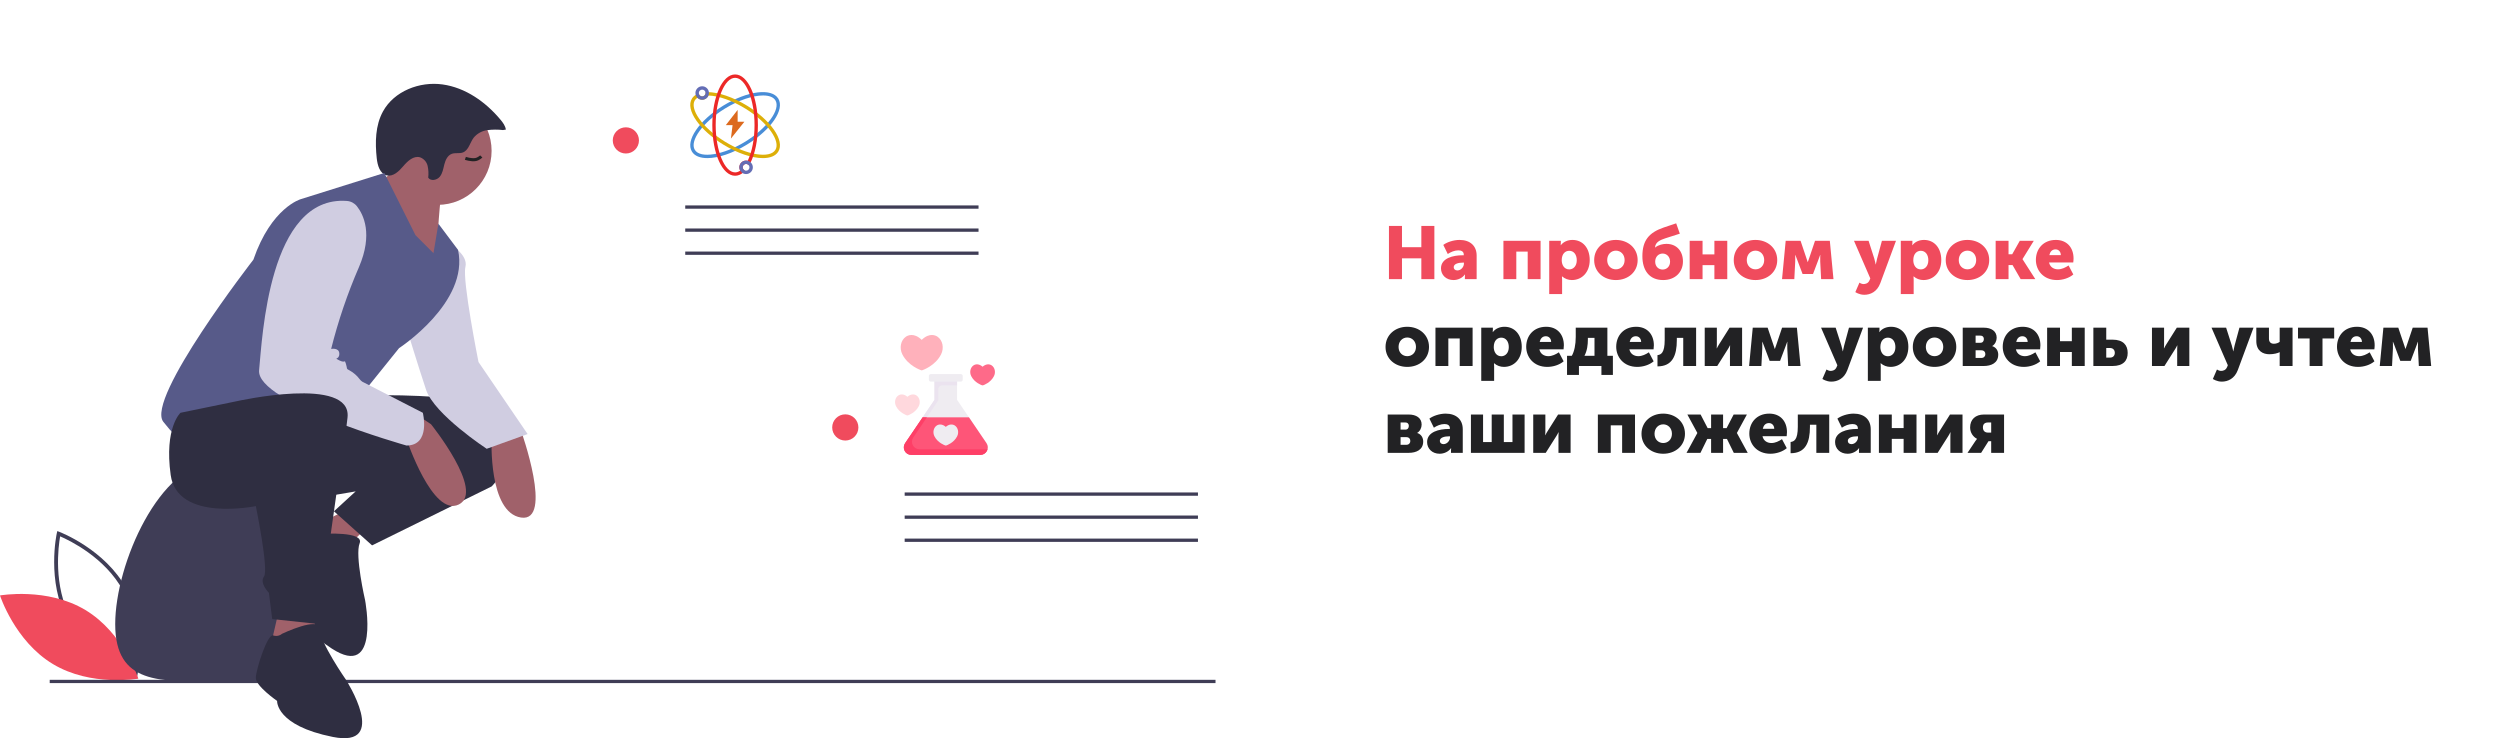 <svg width="1209" height="357" viewBox="0 0 1209 357" fill="none" xmlns="http://www.w3.org/2000/svg">
<path d="M671.7 135H678V124.92H687.36V135H693.66V109.26H687.36V119.556H678V109.26H671.7V135ZM696.861 129.78C696.861 132.984 699.345 135.432 702.909 135.432C705.033 135.432 707.193 134.46 708.417 132.732H708.489C708.489 132.732 708.417 133.272 708.417 133.884V135H714.105V123.588C714.105 118.872 710.937 116.028 705.825 116.028C702.801 116.028 699.561 117.216 697.977 118.44L700.137 122.832C701.613 121.86 703.449 121.068 705.249 121.068C706.617 121.068 707.877 121.572 707.877 123.12V123.444H707.337C702.765 123.444 696.861 124.812 696.861 129.78ZM703.017 129.204C703.017 127.512 705.465 127.008 707.373 127.008H707.949V127.512C707.949 129.024 706.581 130.788 704.781 130.788C703.629 130.788 703.017 130.068 703.017 129.204ZM727.057 135H733.285V121.68H738.793V135H745.021V116.46H727.057V135ZM749.205 142.2H755.433V135.252C755.433 134.316 755.361 133.668 755.361 133.668H755.433C756.765 134.82 758.421 135.432 760.149 135.432C765.081 135.432 768.789 131.616 768.789 125.748C768.789 119.988 765.477 116.028 760.437 116.028C758.205 116.028 756.081 116.892 754.821 118.584H754.749C754.749 118.584 754.821 118.008 754.821 117.396V116.46H749.205V142.2ZM755.253 125.856C755.253 122.652 757.017 121.284 758.889 121.284C761.049 121.284 762.525 123.084 762.525 125.856C762.525 128.7 760.833 130.284 758.889 130.284C756.441 130.284 755.253 128.088 755.253 125.856ZM770.942 125.784C770.942 131.58 775.622 135.432 781.454 135.432C787.286 135.432 791.966 131.58 791.966 125.784C791.966 119.952 787.286 116.028 781.418 116.028C775.622 116.028 770.942 119.952 770.942 125.784ZM777.242 125.784C777.242 122.976 779.186 121.212 781.454 121.212C783.722 121.212 785.666 122.976 785.666 125.784C785.666 128.556 783.722 130.248 781.454 130.248C779.186 130.248 777.242 128.556 777.242 125.784ZM794.256 123.912C794.256 130.716 797.604 135.432 804.3 135.432C810.168 135.432 813.876 131.544 813.876 126.432C813.876 121.464 810.852 117.936 805.884 117.936C804.264 117.936 802.032 118.368 800.448 119.7H800.376C800.484 117.036 803.004 116.028 805.38 115.236L812.364 113.004L810.6 108L804.588 110.016C797.352 112.5 794.256 116.352 794.256 123.912ZM800.448 126.54C800.448 124.128 802.104 122.616 804.048 122.616C805.992 122.616 807.648 124.128 807.648 126.54C807.648 128.916 805.992 130.356 804.048 130.356C802.104 130.356 800.448 128.916 800.448 126.54ZM817.127 135H823.355V128.232H829.079V135H835.307V116.46H829.079V123.012H823.355V116.46H817.127V135ZM838.442 125.784C838.442 131.58 843.122 135.432 848.954 135.432C854.786 135.432 859.466 131.58 859.466 125.784C859.466 119.952 854.786 116.028 848.918 116.028C843.122 116.028 838.442 119.952 838.442 125.784ZM844.742 125.784C844.742 122.976 846.686 121.212 848.954 121.212C851.222 121.212 853.166 122.976 853.166 125.784C853.166 128.556 851.222 130.248 848.954 130.248C846.686 130.248 844.742 128.556 844.742 125.784ZM861.792 135H867.732L868.164 126.468C868.236 125.028 868.128 123.3 868.128 123.3H868.2C868.2 123.3 868.884 124.848 869.28 126.036L871.728 132.516H876.768L879.216 126.036C879.684 124.884 880.224 123.3 880.224 123.3H880.296C880.296 123.3 880.224 125.028 880.26 126.468L880.692 135H886.668L884.904 116.46H877.74L875.004 124.596C874.68 125.532 874.248 126.756 874.248 126.756H874.212C874.212 126.756 873.816 125.532 873.492 124.596L870.756 116.46H863.556L861.792 135ZM899.221 136.692L897.241 141.264C897.241 141.264 899.113 142.56 901.561 142.56C904.513 142.56 907.753 141.12 909.301 136.98L916.897 116.46H910.093L907.753 125.1C907.501 126.108 907.141 127.872 907.141 127.872H907.069C907.069 127.872 906.709 126 906.385 124.992L903.649 116.46H896.593L904.477 134.64L904.117 135.504C903.469 137.088 902.137 137.376 901.129 137.376C900.229 137.376 899.221 136.692 899.221 136.692ZM919.221 142.2H925.449V135.252C925.449 134.316 925.377 133.668 925.377 133.668H925.449C926.781 134.82 928.437 135.432 930.165 135.432C935.097 135.432 938.805 131.616 938.805 125.748C938.805 119.988 935.493 116.028 930.453 116.028C928.221 116.028 926.097 116.892 924.837 118.584H924.765C924.765 118.584 924.837 118.008 924.837 117.396V116.46H919.221V142.2ZM925.269 125.856C925.269 122.652 927.033 121.284 928.905 121.284C931.065 121.284 932.541 123.084 932.541 125.856C932.541 128.7 930.849 130.284 928.905 130.284C926.457 130.284 925.269 128.088 925.269 125.856ZM940.958 125.784C940.958 131.58 945.638 135.432 951.47 135.432C957.302 135.432 961.982 131.58 961.982 125.784C961.982 119.952 957.302 116.028 951.434 116.028C945.638 116.028 940.958 119.952 940.958 125.784ZM947.258 125.784C947.258 122.976 949.202 121.212 951.47 121.212C953.738 121.212 955.682 122.976 955.682 125.784C955.682 128.556 953.738 130.248 951.47 130.248C949.202 130.248 947.258 128.556 947.258 125.784ZM965.1 135H971.328V128.196H973.272L977.196 135H984.288L978.096 125.352V125.28L983.532 116.46H976.764L973.092 122.976H971.328V116.46H965.1V135ZM984.552 125.712C984.552 130.644 988.116 135.432 994.74 135.432C997.584 135.432 1000.64 134.46 1002.66 132.732L1000.36 128.376C998.844 129.384 997.08 130.248 995.244 130.248C993.264 130.248 991.392 129.204 990.924 126.936H1002.62C1002.7 126.288 1002.77 125.64 1002.77 124.992C1002.77 119.844 999.672 116.028 994.2 116.028C988.224 116.028 984.552 120.276 984.552 125.712ZM991.068 123.372C991.392 121.896 992.256 120.6 994.056 120.6C995.64 120.6 996.612 121.86 996.612 123.372H991.068Z" fill="#F04B5D"/>
<path d="M670.044 167.784C670.044 173.58 674.724 177.432 680.556 177.432C686.388 177.432 691.068 173.58 691.068 167.784C691.068 161.952 686.388 158.028 680.52 158.028C674.724 158.028 670.044 161.952 670.044 167.784ZM676.344 167.784C676.344 164.976 678.288 163.212 680.556 163.212C682.824 163.212 684.768 164.976 684.768 167.784C684.768 170.556 682.824 172.248 680.556 172.248C678.288 172.248 676.344 170.556 676.344 167.784ZM694.186 177H700.414V163.68H705.922V177H712.15V158.46H694.186V177ZM716.334 184.2H722.562V177.252C722.562 176.316 722.49 175.668 722.49 175.668H722.562C723.894 176.82 725.55 177.432 727.278 177.432C732.21 177.432 735.918 173.616 735.918 167.748C735.918 161.988 732.606 158.028 727.566 158.028C725.334 158.028 723.21 158.892 721.95 160.584H721.878C721.878 160.584 721.95 160.008 721.95 159.396V158.46H716.334V184.2ZM722.382 167.856C722.382 164.652 724.146 163.284 726.018 163.284C728.178 163.284 729.654 165.084 729.654 167.856C729.654 170.7 727.962 172.284 726.018 172.284C723.57 172.284 722.382 170.088 722.382 167.856ZM738.071 167.712C738.071 172.644 741.635 177.432 748.259 177.432C751.103 177.432 754.163 176.46 756.179 174.732L753.875 170.376C752.363 171.384 750.599 172.248 748.763 172.248C746.783 172.248 744.911 171.204 744.443 168.936H756.143C756.215 168.288 756.287 167.64 756.287 166.992C756.287 161.844 753.191 158.028 747.719 158.028C741.743 158.028 738.071 162.276 738.071 167.712ZM744.587 165.372C744.911 163.896 745.775 162.6 747.575 162.6C749.159 162.6 750.131 163.86 750.131 165.372H744.587ZM766.241 172.068C767.537 169.584 767.896 166.884 767.896 164.076V163.392H771.101V172.068H766.241ZM757.817 172.068V181.32H763.577V177H774.449V181.32H779.993V172.068H777.329V158.46H762.029V162.924C762.029 166.668 761.345 169.98 760.121 172.068H757.817ZM781.595 167.712C781.595 172.644 785.159 177.432 791.783 177.432C794.627 177.432 797.687 176.46 799.703 174.732L797.399 170.376C795.887 171.384 794.123 172.248 792.287 172.248C790.307 172.248 788.435 171.204 787.967 168.936H799.667C799.739 168.288 799.811 167.64 799.811 166.992C799.811 161.844 796.715 158.028 791.243 158.028C785.267 158.028 781.595 162.276 781.595 167.712ZM788.111 165.372C788.435 163.896 789.299 162.6 791.099 162.6C792.683 162.6 793.655 163.86 793.655 165.372H788.111ZM801.556 177.18C808.756 177.18 810.916 171.996 810.916 164.436V163.392H814.012V177H820.24V158.46H805.048V164.4C805.048 170.772 803.212 171.528 801.556 171.744V177.18ZM824.404 177H830.452L835.6 168.864C835.888 168.36 836.284 167.784 836.608 167.028H836.68C836.608 167.748 836.608 168.468 836.608 168.9V177H842.476V158.46H836.428L831.28 166.632C830.956 167.172 830.596 167.712 830.272 168.468H830.2C830.236 168 830.272 167.28 830.272 166.632V158.46H824.404V177ZM845.866 177H851.806L852.238 168.468C852.31 167.028 852.202 165.3 852.202 165.3H852.274C852.274 165.3 852.958 166.848 853.354 168.036L855.802 174.516H860.842L863.29 168.036C863.758 166.884 864.298 165.3 864.298 165.3H864.37C864.37 165.3 864.298 167.028 864.334 168.468L864.766 177H870.742L868.978 158.46H861.814L859.078 166.596C858.754 167.532 858.322 168.756 858.322 168.756H858.286C858.286 168.756 857.89 167.532 857.566 166.596L854.83 158.46H847.63L845.866 177ZM883.295 178.692L881.315 183.264C881.315 183.264 883.187 184.56 885.635 184.56C888.587 184.56 891.827 183.12 893.375 178.98L900.971 158.46H894.167L891.827 167.1C891.575 168.108 891.215 169.872 891.215 169.872H891.143C891.143 169.872 890.783 168 890.459 166.992L887.723 158.46H880.667L888.551 176.64L888.191 177.504C887.543 179.088 886.211 179.376 885.203 179.376C884.303 179.376 883.295 178.692 883.295 178.692ZM903.295 184.2H909.523V177.252C909.523 176.316 909.451 175.668 909.451 175.668H909.523C910.855 176.82 912.511 177.432 914.239 177.432C919.171 177.432 922.879 173.616 922.879 167.748C922.879 161.988 919.567 158.028 914.527 158.028C912.295 158.028 910.171 158.892 908.911 160.584H908.839C908.839 160.584 908.911 160.008 908.911 159.396V158.46H903.295V184.2ZM909.343 167.856C909.343 164.652 911.107 163.284 912.979 163.284C915.139 163.284 916.615 165.084 916.615 167.856C916.615 170.7 914.923 172.284 912.979 172.284C910.531 172.284 909.343 170.088 909.343 167.856ZM925.032 167.784C925.032 173.58 929.712 177.432 935.544 177.432C941.376 177.432 946.056 173.58 946.056 167.784C946.056 161.952 941.376 158.028 935.508 158.028C929.712 158.028 925.032 161.952 925.032 167.784ZM931.332 167.784C931.332 164.976 933.276 163.212 935.544 163.212C937.812 163.212 939.756 164.976 939.756 167.784C939.756 170.556 937.812 172.248 935.544 172.248C933.276 172.248 931.332 170.556 931.332 167.784ZM949.174 177H959.29C962.962 177 966.346 175.56 966.346 171.492C966.346 169.872 965.554 168.036 963.43 167.388V167.352C964.834 166.524 965.59 164.868 965.59 163.32C965.59 160.116 962.998 158.46 959.29 158.46H949.174V177ZM955.402 165.768V162.312H957.67C958.894 162.312 959.398 163.068 959.398 163.932C959.398 164.904 958.894 165.768 957.742 165.768H955.402ZM955.402 173.112V169.404H958.174C959.506 169.404 960.118 170.268 960.118 171.276C960.118 172.212 959.47 173.112 958.138 173.112H955.402ZM968.521 167.712C968.521 172.644 972.085 177.432 978.709 177.432C981.553 177.432 984.613 176.46 986.629 174.732L984.325 170.376C982.813 171.384 981.049 172.248 979.213 172.248C977.233 172.248 975.361 171.204 974.893 168.936H986.593C986.665 168.288 986.737 167.64 986.737 166.992C986.737 161.844 983.641 158.028 978.169 158.028C972.193 158.028 968.521 162.276 968.521 167.712ZM975.037 165.372C975.361 163.896 976.225 162.6 978.025 162.6C979.609 162.6 980.581 163.86 980.581 165.372H975.037ZM989.99 177H996.218V170.232H1001.94V177H1008.17V158.46H1001.94V165.012H996.218V158.46H989.99V177ZM1012.35 177H1021.6C1026.79 177 1028.95 174.444 1028.95 170.664C1028.95 166.92 1026.79 164.256 1021.6 164.256H1018.58V158.46H1012.35V177ZM1018.58 172.932V168.288H1020.34C1021.93 168.288 1022.72 169.332 1022.72 170.628C1022.72 171.924 1021.93 172.932 1020.45 172.932H1018.58ZM1040.69 177H1046.73L1051.88 168.864C1052.17 168.36 1052.57 167.784 1052.89 167.028H1052.96C1052.89 167.748 1052.89 168.468 1052.89 168.9V177H1058.76V158.46H1052.71L1047.56 166.632C1047.24 167.172 1046.88 167.712 1046.55 168.468H1046.48C1046.52 168 1046.55 167.28 1046.55 166.632V158.46H1040.69V177ZM1072.12 178.692L1070.14 183.264C1070.14 183.264 1072.01 184.56 1074.46 184.56C1077.41 184.56 1080.65 183.12 1082.2 178.98L1089.8 158.46H1082.99L1080.65 167.1C1080.4 168.108 1080.04 169.872 1080.04 169.872H1079.97C1079.97 169.872 1079.61 168 1079.28 166.992L1076.55 158.46H1069.49L1077.38 176.64L1077.02 177.504C1076.37 179.088 1075.04 179.376 1074.03 179.376C1073.13 179.376 1072.12 178.692 1072.12 178.692ZM1097.45 171.312C1099.72 171.312 1101.37 170.808 1102.42 170.34H1102.49C1102.49 170.34 1102.45 170.808 1102.45 171.204V177H1108.68V158.46H1102.45V165.336C1101.84 165.768 1100.9 166.236 1099.64 166.236C1098.1 166.236 1097.27 165.336 1097.27 163.752V158.46H1091.15V164.94C1091.15 169.8 1094.46 171.312 1097.45 171.312ZM1116.93 177H1123.16V163.68H1128.81V158.46H1111.31V163.68H1116.93V177ZM1130.17 167.712C1130.17 172.644 1133.73 177.432 1140.36 177.432C1143.2 177.432 1146.26 176.46 1148.28 174.732L1145.97 170.376C1144.46 171.384 1142.7 172.248 1140.86 172.248C1138.88 172.248 1137.01 171.204 1136.54 168.936H1148.24C1148.31 168.288 1148.39 167.64 1148.39 166.992C1148.39 161.844 1145.29 158.028 1139.82 158.028C1133.84 158.028 1130.17 162.276 1130.17 167.712ZM1136.69 165.372C1137.01 163.896 1137.87 162.6 1139.67 162.6C1141.26 162.6 1142.23 163.86 1142.23 165.372H1136.69ZM1150.85 177H1156.79L1157.22 168.468C1157.29 167.028 1157.18 165.3 1157.18 165.3H1157.25C1157.25 165.3 1157.94 166.848 1158.33 168.036L1160.78 174.516H1165.82L1168.27 168.036C1168.74 166.884 1169.28 165.3 1169.28 165.3H1169.35C1169.35 165.3 1169.28 167.028 1169.31 168.468L1169.75 177H1175.72L1173.96 158.46H1166.79L1164.06 166.596C1163.73 167.532 1163.3 168.756 1163.3 168.756H1163.27C1163.27 168.756 1162.87 167.532 1162.55 166.596L1159.81 158.46H1152.61L1150.85 177ZM671.088 219H681.204C684.876 219 688.26 217.56 688.26 213.492C688.26 211.872 687.468 210.036 685.344 209.388V209.352C686.748 208.524 687.504 206.868 687.504 205.32C687.504 202.116 684.912 200.46 681.204 200.46H671.088V219ZM677.316 207.768V204.312H679.584C680.808 204.312 681.312 205.068 681.312 205.932C681.312 206.904 680.808 207.768 679.656 207.768H677.316ZM677.316 215.112V211.404H680.088C681.42 211.404 682.032 212.268 682.032 213.276C682.032 214.212 681.384 215.112 680.052 215.112H677.316ZM690.147 213.78C690.147 216.984 692.631 219.432 696.195 219.432C698.319 219.432 700.479 218.46 701.703 216.732H701.775C701.775 216.732 701.703 217.272 701.703 217.884V219H707.391V207.588C707.391 202.872 704.223 200.028 699.111 200.028C696.087 200.028 692.847 201.216 691.263 202.44L693.423 206.832C694.899 205.86 696.735 205.068 698.535 205.068C699.903 205.068 701.163 205.572 701.163 207.12V207.444H700.623C696.051 207.444 690.147 208.812 690.147 213.78ZM696.303 213.204C696.303 211.512 698.751 211.008 700.659 211.008H701.235V211.512C701.235 213.024 699.867 214.788 698.067 214.788C696.915 214.788 696.303 214.068 696.303 213.204ZM711.342 219H737.298V200.46H731.43V213.78H727.254V200.46H721.386V213.78H717.21V200.46H711.342V219ZM741.471 219H747.519L752.667 210.864C752.955 210.36 753.351 209.784 753.675 209.028H753.747C753.675 209.748 753.675 210.468 753.675 210.9V219H759.543V200.46H753.495L748.347 208.632C748.023 209.172 747.663 209.712 747.339 210.468H747.267C747.303 210 747.339 209.28 747.339 208.632V200.46H741.471V219ZM772.725 219H778.953V205.68H784.461V219H790.689V200.46H772.725V219ZM793.829 209.784C793.829 215.58 798.509 219.432 804.341 219.432C810.173 219.432 814.853 215.58 814.853 209.784C814.853 203.952 810.173 200.028 804.305 200.028C798.509 200.028 793.829 203.952 793.829 209.784ZM800.129 209.784C800.129 206.976 802.073 205.212 804.341 205.212C806.609 205.212 808.553 206.976 808.553 209.784C808.553 212.556 806.609 214.248 804.341 214.248C802.073 214.248 800.129 212.556 800.129 209.784ZM815.607 219H822.339L825.651 212.268H827.487V219H833.283V212.268H835.155L838.467 219H845.199L839.979 209.424V209.352L844.803 200.46H838.395L834.975 207.048H833.283V200.46H827.487V207.048H825.831L822.411 200.46H816.003L820.827 209.352V209.424L815.607 219ZM845.966 209.712C845.966 214.644 849.53 219.432 856.154 219.432C858.998 219.432 862.058 218.46 864.074 216.732L861.77 212.376C860.258 213.384 858.494 214.248 856.658 214.248C854.678 214.248 852.806 213.204 852.338 210.936H864.038C864.11 210.288 864.182 209.64 864.182 208.992C864.182 203.844 861.086 200.028 855.614 200.028C849.638 200.028 845.966 204.276 845.966 209.712ZM852.482 207.372C852.806 205.896 853.67 204.6 855.47 204.6C857.054 204.6 858.026 205.86 858.026 207.372H852.482ZM865.927 219.18C873.127 219.18 875.287 213.996 875.287 206.436V205.392H878.383V219H884.611V200.46H869.419V206.4C869.419 212.772 867.583 213.528 865.927 213.744V219.18ZM887.444 213.78C887.444 216.984 889.928 219.432 893.492 219.432C895.616 219.432 897.776 218.46 899 216.732H899.072C899.072 216.732 899 217.272 899 217.884V219H904.688V207.588C904.688 202.872 901.52 200.028 896.408 200.028C893.384 200.028 890.144 201.216 888.56 202.44L890.72 206.832C892.196 205.86 894.032 205.068 895.832 205.068C897.2 205.068 898.46 205.572 898.46 207.12V207.444H897.92C893.348 207.444 887.444 208.812 887.444 213.78ZM893.6 213.204C893.6 211.512 896.048 211.008 897.956 211.008H898.532V211.512C898.532 213.024 897.164 214.788 895.364 214.788C894.212 214.788 893.6 214.068 893.6 213.204ZM908.639 219H914.867V212.232H920.591V219H926.819V200.46H920.591V207.012H914.867V200.46H908.639V219ZM930.998 219H937.046L942.194 210.864C942.482 210.36 942.878 209.784 943.202 209.028H943.274C943.202 209.748 943.202 210.468 943.202 210.9V219H949.07V200.46H943.022L937.874 208.632C937.55 209.172 937.19 209.712 936.866 210.468H936.794C936.83 210 936.866 209.28 936.866 208.632V200.46H930.998V219ZM951.488 219H958.076L961.64 213.348H962.936V219H969.164V200.46H959.444C955.34 200.46 952.748 202.836 952.748 206.724C952.748 209.1 954.08 211.224 956.096 212.232V212.268C956.096 212.268 955.736 212.628 955.232 213.384L951.488 219ZM961.46 209.208C959.984 209.208 958.94 208.452 958.94 206.688C958.94 204.96 959.984 204.312 961.424 204.312H962.936V209.208H961.46Z" fill="#222224"/>
<g clip-path="url(#clip0)">
<path d="M66.112 328.042L65.109 327.666C64.888 327.583 42.944 319.176 32.664 300.115C22.384 281.053 27.417 258.102 27.47 257.873L27.706 256.828L28.709 257.204C28.93 257.287 50.874 265.693 61.154 284.754C71.435 303.817 66.401 326.768 66.349 326.997L66.112 328.042ZM34.31 299.228C43.001 315.344 60.343 323.605 64.737 325.491C65.572 320.783 68.192 301.743 59.508 285.642C50.826 269.543 33.477 261.269 29.082 259.378C28.246 264.089 25.627 283.128 34.31 299.228Z" fill="#3F3D56"/>
<path d="M41.312 295.012C59.786 306.125 66.901 328.198 66.901 328.198C66.901 328.198 44.064 332.254 25.589 321.141C7.115 310.028 0 287.955 0 287.955C0 287.955 22.838 283.899 41.312 295.012Z" fill="#F04B5D"/>
<path d="M153.111 301.843C153.111 331.139 131.308 329.553 104.413 329.553C77.519 329.553 55.716 331.139 55.716 301.843C55.716 272.548 77.519 223.465 104.413 223.465C131.308 223.465 153.111 272.548 153.111 301.843Z" fill="#3F3D56"/>
<path d="M587.824 328.761H24.043V330.345H587.824V328.761Z" fill="#3F3D56"/>
<path d="M267.627 59.932C267.601 59.849 267.573 59.765 267.547 59.682C267.559 59.718 267.573 59.754 267.584 59.79L267.627 59.932Z" fill="#2F2E41"/>
<path d="M177.559 255.039L160.931 270.873L147.47 256.622L168.057 246.33L177.559 255.039Z" fill="#A0616A"/>
<path d="M156.129 258.167C156.129 258.167 176.274 256.851 173.919 262.731C171.565 268.611 176.556 290.224 176.556 290.224C176.556 290.224 184.041 329.039 160.373 313.594C136.706 298.148 141.856 287.418 141.856 287.418C141.856 287.418 134.949 276.978 136.421 273.303C137.892 269.628 149.588 255.515 151.829 257.282C152.407 257.792 153.107 258.142 153.862 258.297C154.616 258.452 155.398 258.408 156.129 258.167Z" fill="#2F2E41"/>
<path d="M149.053 192.494C149.053 192.494 237.738 185.369 244.864 203.578C251.991 221.787 237.738 235.246 237.738 235.246L179.935 263.748L161.498 247.258L172.016 237.621C172.016 237.621 112.629 248.705 111.046 239.997C109.462 231.288 117.38 185.369 149.053 192.494Z" fill="#2F2E41"/>
<path d="M251.991 208.329C251.991 208.329 267.827 252.664 251.991 250.289C236.154 247.914 237.738 212.287 237.738 212.287L251.991 208.329Z" fill="#A0616A"/>
<path d="M216.755 117.679C216.755 117.679 226.652 122.825 225.069 129.158C223.485 135.492 231.403 175.077 231.403 175.077L255.158 209.912L235.362 217.037C235.362 217.037 210.024 200.412 206.065 188.536C202.106 176.661 196.563 158.451 196.563 158.451L216.755 117.679Z" fill="#D0CDE1"/>
<path d="M211.608 99.074C226.039 99.074 237.738 87.377 237.738 72.948C237.738 58.518 226.039 46.821 211.608 46.821C197.176 46.821 185.477 58.518 185.477 72.948C185.477 87.377 197.176 99.074 211.608 99.074Z" fill="#A0616A"/>
<path d="M225.055 76.571C225.055 76.571 227.908 77.545 229.959 77.161C231.57 76.859 232.733 75.642 232.733 75.642" stroke="#222224" stroke-width="1.5"/>
<path d="M213.587 91.552C213.587 91.552 210.42 117.679 212.004 127.971C213.587 138.263 180.33 90.761 180.33 90.761C180.33 90.761 194.583 80.469 194.583 76.51C194.583 72.552 213.587 91.552 213.587 91.552Z" fill="#A0616A"/>
<path d="M243.225 62.897C240.686 62.595 238.12 62.613 235.586 62.95C233.028 63.303 230.697 64.605 229.057 66.599C227.249 69.018 226.649 72.692 223.817 73.741C222.129 74.366 220.176 73.772 218.487 74.394C216.46 75.14 215.43 77.381 214.891 79.473C214.352 81.564 214.039 83.83 212.659 85.491C211.279 87.153 208.307 87.712 207.085 85.93C207.311 84.02 207.213 82.084 206.795 80.206C206.575 79.268 206.126 78.4 205.487 77.679C204.849 76.959 204.04 76.408 203.136 76.078C200.024 75.177 197.127 77.88 195.032 80.35C192.937 82.82 190.131 85.575 186.985 84.802C183.684 83.991 182.557 79.93 182.193 76.551C181.365 68.852 181.488 60.676 185.212 53.887C190.602 44.06 202.905 39.292 214.008 40.832C225.11 42.373 234.91 49.303 242.072 57.924C243.237 59.325 244.383 60.864 244.632 62.669" fill="#2F2E41"/>
<path d="M209.628 122.429L200.918 113.72L185.873 83.635L145.49 96.303C145.49 96.303 131.237 100.261 122.527 125.596C122.527 125.596 70.267 192.89 78.977 203.974C87.687 215.058 89.27 214.266 103.523 205.558C112.465 200.174 122.04 195.919 132.029 192.89L170.037 196.849L193 168.348C193 168.348 227.048 146.18 221.505 120.846L212.004 108.178L209.628 122.429Z" fill="#575A89"/>
<path d="M203.689 201.995L208.44 205.162C208.44 205.162 234.571 237.621 221.901 243.955C209.232 250.289 196.563 212.287 196.563 212.287L203.689 201.995Z" fill="#A0616A"/>
<path d="M167.782 97.182C168.726 97.252 169.645 97.519 170.48 97.965C171.314 98.411 172.047 99.026 172.63 99.772C175.772 103.768 180.454 113.168 173.6 129.158C168.04 141.964 163.537 155.203 160.139 168.743C160.139 168.743 164.098 167.952 164.098 171.118C164.098 174.285 160.931 172.702 164.098 174.285C167.265 175.869 166.474 173.494 167.265 175.869C168.092 178.349 167.192 178.239 169.074 179.146C170.966 180.19 172.615 181.624 173.912 183.351C174.268 183.825 174.697 184.239 175.184 184.577L204.481 199.62C204.481 199.62 208.44 215.454 196.563 215.454C196.563 215.454 123.715 194.87 125.299 179.036C126.847 163.555 129.909 94.347 167.782 97.182Z" fill="#D0CDE1"/>
<path d="M152.221 296.999V317.584L130.05 316L134.801 295.416L152.221 296.999Z" fill="#A0616A"/>
<path d="M136.384 306.5C136.384 306.5 154.596 297.791 154.596 304.125C154.596 310.458 167.265 328.667 167.265 328.667C167.265 328.667 188.645 361.919 160.931 356.377C133.217 350.835 134.009 338.96 134.009 338.96C134.009 338.96 123.715 331.834 123.715 327.876C123.715 323.917 129.326 306.469 132.063 307.276C132.788 307.535 133.569 307.599 134.327 307.463C135.085 307.327 135.794 306.995 136.384 306.5Z" fill="#2F2E41"/>
<path d="M114.213 194.078C114.213 194.078 170.433 181.411 168.057 201.995C165.682 222.579 163.306 234.455 163.306 234.455L153.804 301.749L131.633 299.374L130.049 286.707C130.049 286.707 125.299 281.957 127.674 278.79C130.049 275.623 123.715 244.747 123.715 244.747C123.715 244.747 85.707 252.664 82.54 229.704C79.373 206.745 87.291 199.62 87.291 199.62L114.213 194.078Z" fill="#2F2E41"/>
<path d="M473.218 99.34H331.381V100.934H473.218V99.34Z" fill="#3F3D56"/>
<path d="M473.218 110.494H331.381V112.088H473.218V110.494Z" fill="#3F3D56"/>
<path d="M473.218 121.648H331.381V123.242H473.218V121.648Z" fill="#3F3D56"/>
<g clip-path="url(#clip1)">
<path d="M359.992 58.867H356.725V53.15L351.009 60.5H354.275L353.459 67.034L359.992 58.867Z" fill="#DC691D"/>
<path d="M342.077 76.464C338.591 76.464 335.926 75.442 334.625 73.325C331.389 68.058 338.024 58.298 349.729 51.107C361.434 43.914 373.139 42.408 376.375 47.675C379.611 52.943 372.976 62.702 361.271 69.893V69.894C354.269 74.197 347.266 76.464 342.077 76.464ZM369.022 46.168C364.161 46.168 357.251 48.402 350.584 52.498C340.023 58.986 333.352 68.133 336.016 72.47C338.681 76.807 349.854 74.99 360.416 68.502C370.977 62.014 377.648 52.868 374.983 48.53C374.001 46.931 371.861 46.168 369.022 46.168Z" fill="#488DD7"/>
<path d="M368.924 76.464C363.735 76.464 356.732 74.196 349.729 69.894C344.247 66.525 339.65 62.426 336.785 58.354C333.784 54.085 333.017 50.293 334.625 47.675C335.187 46.759 336.028 46.026 337.122 45.497L337.796 45.171L338.179 45.813C338.479 46.316 339.001 46.617 339.575 46.617C340.381 46.617 341.056 46.035 341.18 45.234L341.286 44.544L341.985 44.541C342.002 44.541 342.02 44.541 342.037 44.541C347.391 44.541 354.575 46.993 361.271 51.107C366.753 54.475 371.35 58.574 374.215 62.646C377.216 66.915 377.983 70.707 376.375 73.325C375.075 75.441 372.408 76.464 368.924 76.464ZM337.266 47.285C336.733 47.628 336.314 48.045 336.017 48.529C334.79 50.528 335.557 53.766 338.121 57.414C340.861 61.309 345.286 65.247 350.584 68.502C361.145 74.989 372.32 76.808 374.984 72.469C376.211 70.471 375.444 67.233 372.88 63.584C370.14 59.689 365.714 55.751 360.417 52.498C354.206 48.681 347.609 46.35 342.607 46.184C342.127 47.415 340.946 48.25 339.575 48.25C338.691 48.25 337.87 47.899 337.266 47.285Z" fill="#DDAF08"/>
<path d="M355.5 85C349.318 85 344.475 74.238 344.475 60.5C344.475 46.762 349.318 36 355.5 36C361.683 36 366.525 46.762 366.525 60.5C366.525 67.727 365.136 74.528 362.714 79.161L362.326 79.902L361.594 79.497C360.467 78.873 359.175 79.752 359.175 80.917C359.175 81.358 359.35 81.772 359.669 82.083L360.299 82.701L359.634 83.282C358.329 84.422 356.939 85 355.5 85ZM355.5 37.633C350.41 37.633 346.109 48.105 346.109 60.5C346.109 72.895 350.41 83.367 355.5 83.367C356.328 83.367 357.153 83.082 357.963 82.52C357.688 82.035 357.542 81.487 357.542 80.917C357.542 79.115 359.007 77.65 360.809 77.65C361.074 77.65 361.336 77.683 361.594 77.75C363.695 73.365 364.892 67.134 364.892 60.5C364.892 48.105 360.591 37.633 355.5 37.633Z" fill="#EC2827"/>
<path d="M339.575 48.25C337.774 48.25 336.309 46.785 336.309 44.983C336.309 43.182 337.774 41.717 339.575 41.717C341.377 41.717 342.842 43.182 342.842 44.983C342.842 46.785 341.376 48.25 339.575 48.25ZM339.575 43.35C338.675 43.35 337.942 44.082 337.942 44.983C337.942 45.884 338.675 46.617 339.575 46.617C340.476 46.617 341.209 45.884 341.209 44.983C341.209 44.082 340.476 43.35 339.575 43.35Z" fill="#636DB5"/>
<path d="M360.809 84.183C359.007 84.183 357.542 82.718 357.542 80.917C357.542 79.115 359.007 77.65 360.809 77.65C362.61 77.65 364.075 79.115 364.075 80.917C364.075 82.718 362.609 84.183 360.809 84.183ZM360.809 79.284C359.908 79.284 359.175 80.016 359.175 80.917C359.175 81.818 359.908 82.55 360.809 82.55C361.71 82.55 362.442 81.818 362.442 80.917C362.442 80.016 361.71 79.284 360.809 79.284Z" fill="#636DB5"/>
</g>
<path d="M302.669 74.234C306.167 74.234 309.003 71.399 309.003 67.901C309.003 64.403 306.167 61.567 302.669 61.567C299.17 61.567 296.334 64.403 296.334 67.901C296.334 71.399 299.17 74.234 302.669 74.234Z" fill="#F04B5D"/>
<path d="M579.335 238.15H437.497V239.744H579.335V238.15Z" fill="#3F3D56"/>
<path d="M579.335 249.304H437.497V250.898H579.335V249.304Z" fill="#3F3D56"/>
<path d="M579.335 260.458H437.497V262.052H579.335V260.458Z" fill="#3F3D56"/>
<path d="M408.785 213.044C412.284 213.044 415.12 210.209 415.12 206.711C415.12 203.213 412.284 200.377 408.785 200.377C405.287 200.377 402.45 203.213 402.45 206.711C402.45 210.209 405.287 213.044 408.785 213.044Z" fill="#F04B5D"/>
<g clip-path="url(#clip2)">
<path d="M453.378 162.827C452.512 162.237 449.513 160.701 445.738 164.358C441.962 160.701 438.963 162.237 438.097 162.827C435.59 164.536 434.828 168.277 436.362 171.345C439.133 176.887 445.194 178.961 445.45 179.046C445.636 179.108 445.84 179.108 446.025 179.046C446.282 178.961 452.343 176.887 455.114 171.345C456.647 168.277 455.885 164.536 453.378 162.827Z" fill="#FFB1BB"/>
<path d="M443.231 191.26C442.189 190.55 440.539 190.403 438.819 191.882C437.099 190.403 435.449 190.55 434.407 191.26C432.869 192.308 432.392 194.585 433.322 196.444C434.913 199.627 438.385 200.814 438.532 200.863C438.717 200.925 438.921 200.925 439.107 200.863C439.254 200.814 442.725 199.627 444.317 196.444C445.246 194.585 444.769 192.308 443.231 191.26Z" fill="#FFD8DD"/>
<path d="M477.068 214.322L462.843 193.358V183.638C462.843 183.136 462.436 182.729 461.934 182.729H452.843C452.341 182.729 451.934 183.136 451.934 183.638V193.358L437.709 214.322C436.951 215.439 436.873 216.874 437.505 218.067C438.137 219.259 439.368 220 440.718 220H474.059C475.409 220 476.64 219.259 477.272 218.066C477.904 216.874 477.826 215.439 477.068 214.322Z" fill="#EFECF1"/>
<path d="M453.752 193.638V188.183C453.752 187.179 454.566 186.365 455.57 186.365H462.843V182.729H452.843C452.341 182.729 451.934 183.136 451.934 183.638V193.358L446.193 201.819H448.24L453.752 193.638Z" fill="#EBE3EF"/>
<path d="M477.068 214.322L468.584 201.819H446.193L437.709 214.322C436.951 215.439 436.873 216.874 437.505 218.066C438.137 219.259 439.368 220 440.718 220H474.059C475.409 220 476.64 219.259 477.272 218.066C477.904 216.874 477.826 215.439 477.068 214.322Z" fill="#FE5578"/>
<path d="M441.45 215.339C440.818 214.146 440.897 212.712 441.654 211.595L448.241 201.819H446.193L437.709 214.322C436.951 215.439 436.873 216.874 437.505 218.066C438.137 219.259 439.368 220 440.718 220H474.059C475.409 220 476.64 219.259 477.272 218.066C477.407 217.811 477.508 217.544 477.579 217.273H444.663C443.313 217.273 442.082 216.532 441.45 215.339Z" fill="#FE3F67"/>
<path d="M464.661 180.911H450.116C449.614 180.911 449.207 181.318 449.207 181.82V183.638C449.207 184.14 449.614 184.547 450.116 184.547H464.661C465.163 184.547 465.57 184.14 465.57 183.638V181.82C465.57 181.318 465.163 180.911 464.661 180.911Z" fill="#EFECF1"/>
<path d="M461.8 205.804C460.759 205.094 459.109 204.947 457.389 206.427C455.668 204.947 454.018 205.095 452.977 205.804C451.439 206.853 450.962 209.13 451.891 210.988C453.483 214.171 456.954 215.359 457.101 215.408C457.287 215.47 457.491 215.47 457.676 215.408C457.823 215.359 461.295 214.171 462.886 210.988C463.815 209.13 463.338 206.853 461.8 205.804Z" fill="#EFECF1"/>
<path d="M479.593 176.715C478.551 176.005 476.901 175.858 475.181 177.337C473.461 175.858 471.811 176.005 470.769 176.715C469.231 177.763 468.754 180.04 469.683 181.899C471.275 185.082 474.747 186.27 474.893 186.319C475.079 186.381 475.283 186.381 475.469 186.319C475.615 186.27 479.087 185.082 480.678 181.899C481.608 180.04 481.131 177.763 479.593 176.715Z" fill="#FE6A89"/>
</g>
</g>
<defs>
<clipPath id="clip0">
<rect width="630" height="357" fill="white"/>
</clipPath>
<clipPath id="clip1">
<rect x="331" y="36" width="49" height="49" fill="white"/>
</clipPath>
<clipPath id="clip2">
<rect x="428" y="162" width="58" height="58" fill="white"/>
</clipPath>
</defs>
</svg>
